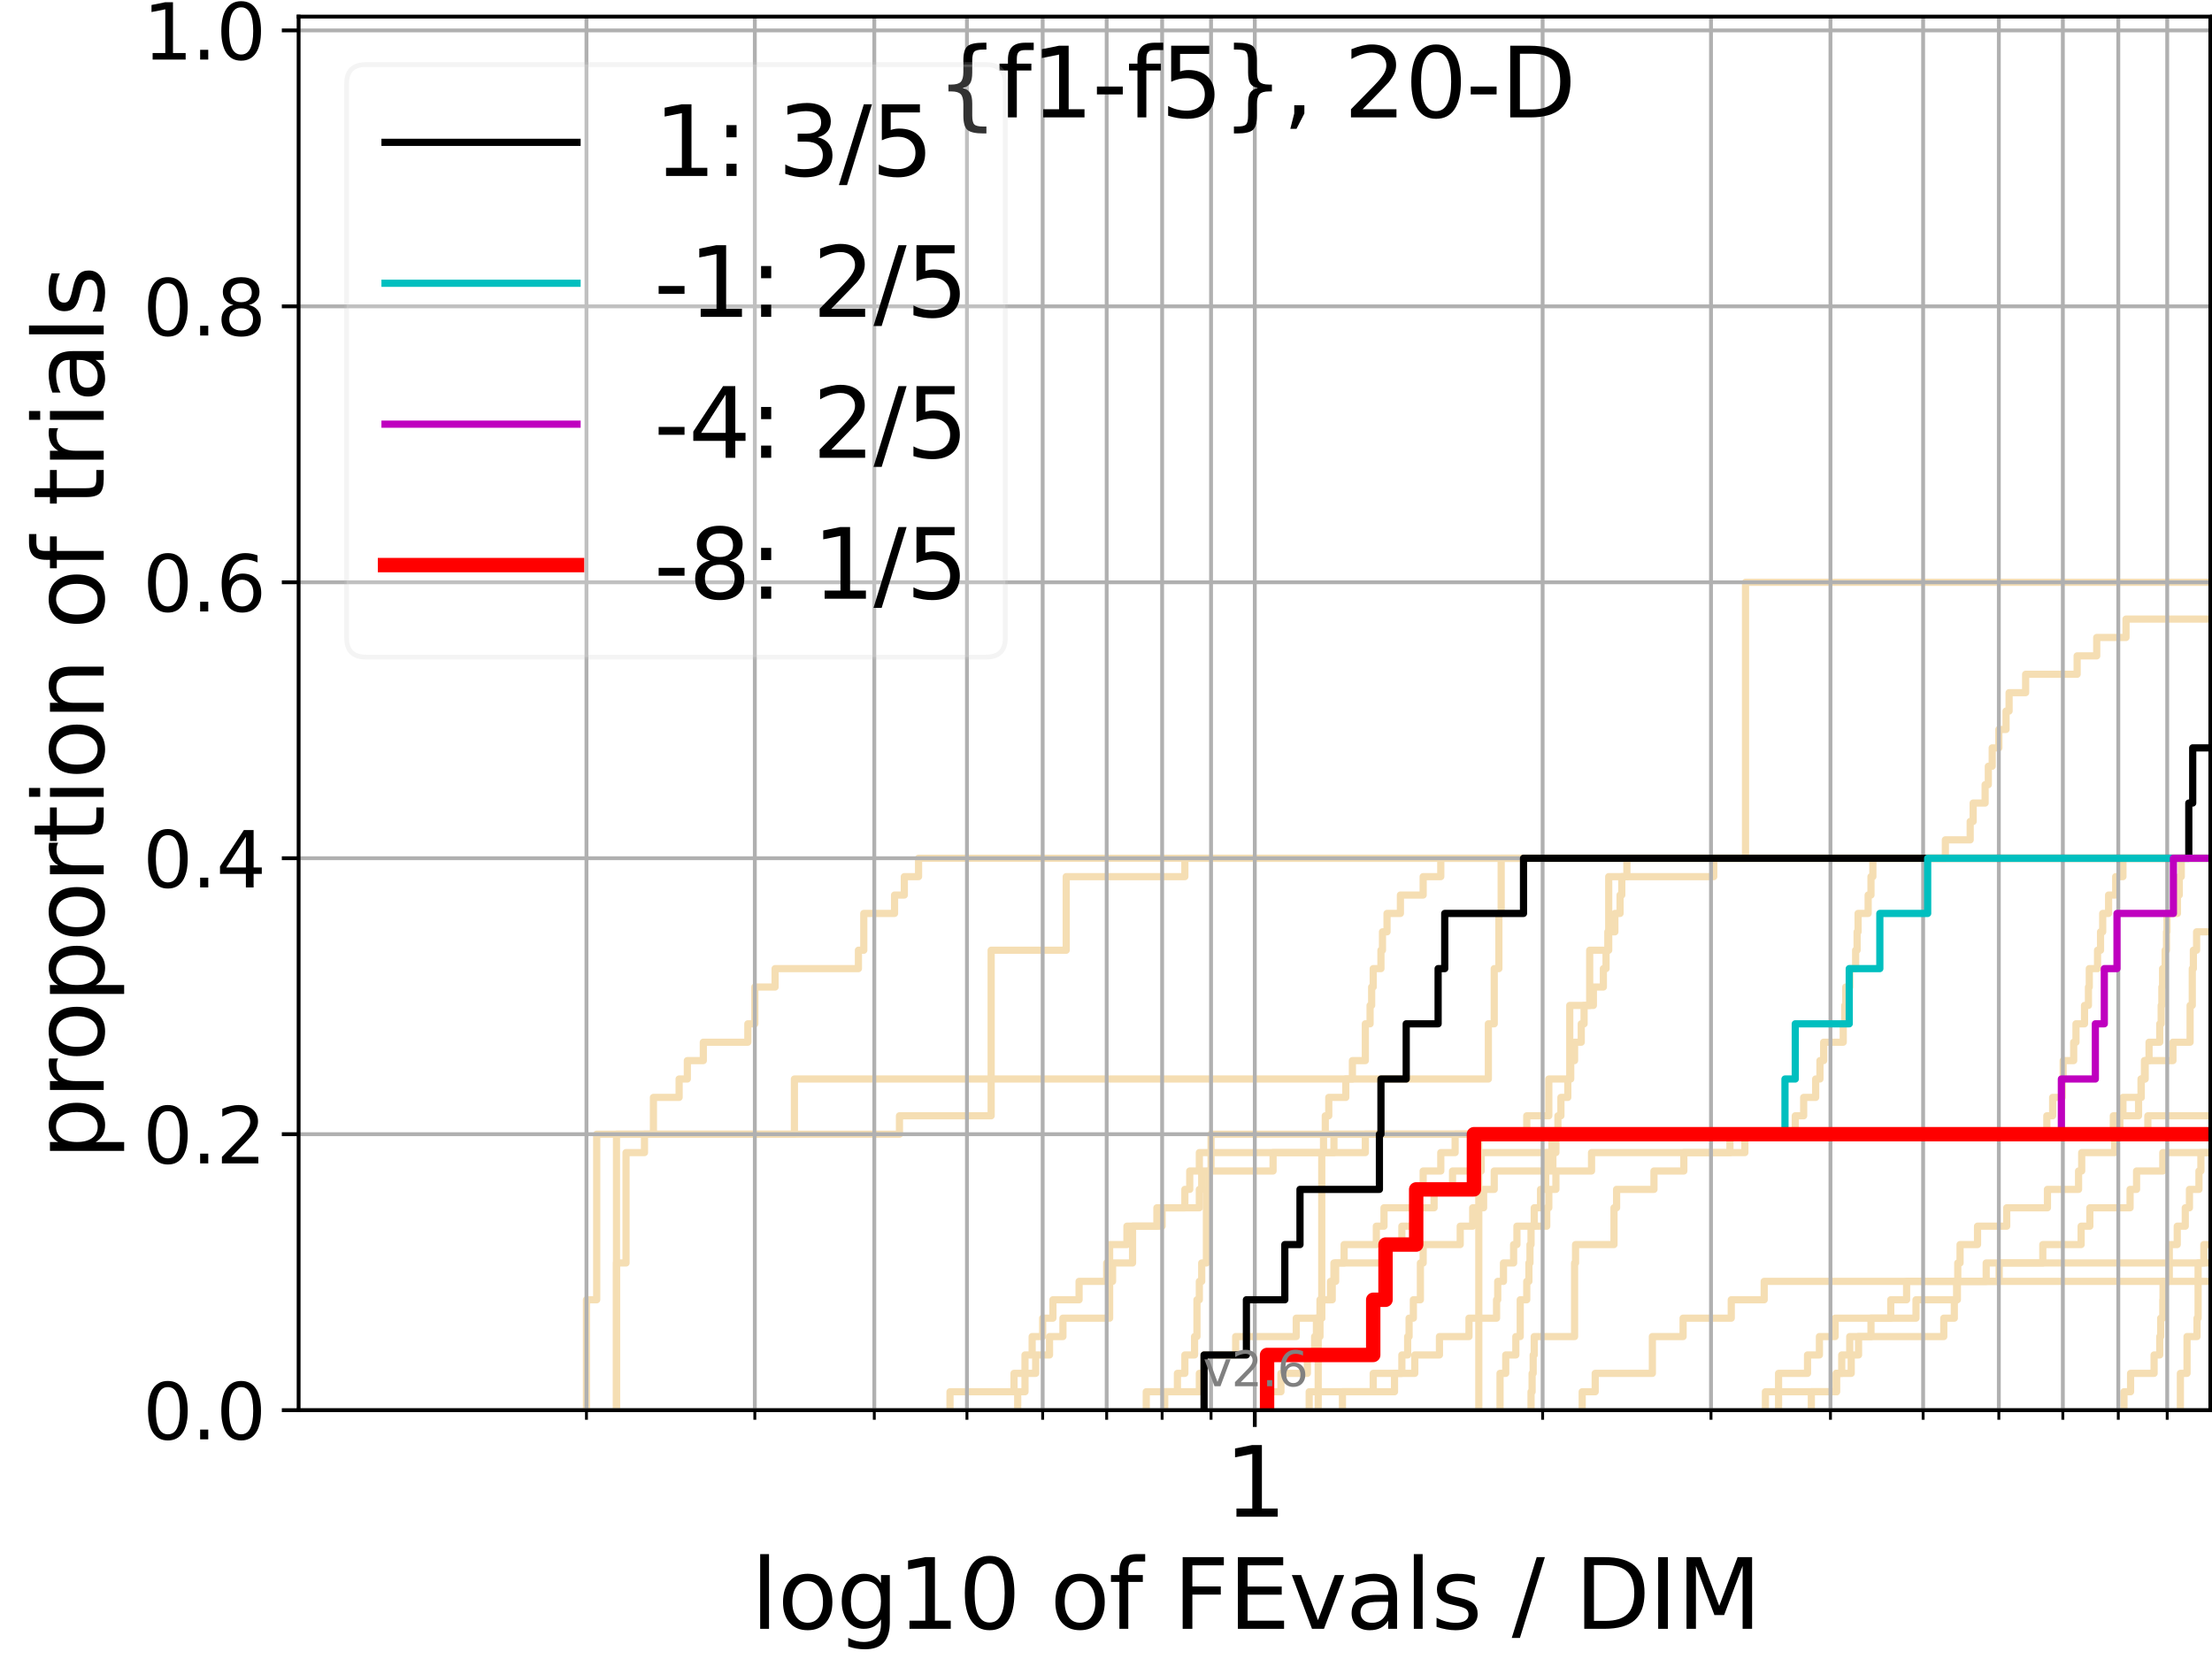<?xml version="1.0" encoding="utf-8" standalone="no"?>
<!DOCTYPE svg PUBLIC "-//W3C//DTD SVG 1.1//EN"
  "http://www.w3.org/Graphics/SVG/1.1/DTD/svg11.dtd">
<svg xmlns:xlink="http://www.w3.org/1999/xlink" width="460.8pt" height="345.6pt" viewBox="0 0 460.8 345.6" xmlns="http://www.w3.org/2000/svg" version="1.1">
 <defs>
  <style type="text/css">*{stroke-linejoin: round; stroke-linecap: butt}</style>
 </defs>
 <g id="figure_1">
  <g id="patch_1">
   <path d="M 0 345.6 
L 460.8 345.6 
L 460.8 0 
L 0 0 
z
" style="fill: #ffffff"/>
  </g>
  <g id="axes_1">
   <g id="patch_2">
    <path d="M 62.208 293.76 
L 460.8 293.76 
L 460.8 3.456 
L 62.208 3.456 
z
" style="fill: #ffffff"/>
   </g>
   <g id="line2d_1">
    <path d="M 308.059 293.76 
L 308.059 289.928 
L 308.059 289.928 
L 308.059 286.095 
L 308.059 286.095 
L 308.059 282.263 
L 308.059 282.263 
L 308.059 278.43 
L 308.059 278.43 
L 308.059 274.598 
L 308.059 274.598 
L 308.059 270.766 
L 308.059 270.766 
L 308.059 266.933 
L 308.059 266.933 
L 308.059 263.101 
L 308.059 263.101 
L 308.059 259.268 
L 308.059 259.268 
L 308.059 255.436 
L 308.059 255.436 
L 308.059 251.604 
L 308.059 251.604 
L 308.059 247.771 
L 308.059 247.771 
L 308.059 243.939 
L 308.059 243.939 
L 308.059 240.106 
L 308.059 240.106 
L 308.059 236.274 
L 318.051 236.274 
L 318.051 232.442 
L 322.646 232.442 
L 322.646 228.609 
L 322.646 228.609 
L 322.646 224.777 
L 327.008 224.777 
L 327.008 220.944 
L 327.008 220.944 
L 327.008 217.112 
L 327.008 217.112 
L 327.008 213.28 
L 327.008 213.28 
L 327.008 209.447 
L 331.161 209.447 
L 331.161 205.615 
L 331.161 205.615 
L 331.161 201.782 
L 331.161 201.782 
L 331.161 197.95 
L 335.124 197.95 
L 335.124 194.118 
L 335.124 194.118 
L 335.124 190.285 
L 335.124 190.285 
L 335.124 186.453 
L 335.124 186.453 
L 335.124 182.621 
L 338.913 182.621 
L 338.913 178.788 
L 461.8 178.788 
" clip-path="url(#pad9a9453c7)" style="fill: none; stroke: #f5deb3; stroke-width: 1.5; stroke-linecap: square"/>
   </g>
   <g id="line2d_2">
    <path clip-path="url(#pad9a9453c7)" style="fill: none; stroke: #f5deb3; stroke-width: 1.5; stroke-linecap: square"/>
   </g>
   <g id="line2d_3">
    <path d="M 274.607 293.76 
L 274.607 289.928 
L 274.607 289.928 
L 274.607 286.095 
L 274.607 286.095 
L 274.607 282.263 
L 274.607 282.263 
L 274.607 278.43 
L 274.978 278.43 
L 274.978 274.598 
L 275.347 274.598 
L 275.347 270.766 
L 275.347 270.766 
L 275.347 266.933 
L 275.347 266.933 
L 275.347 263.101 
L 275.347 263.101 
L 275.347 259.268 
L 275.347 259.268 
L 275.347 255.436 
L 275.347 255.436 
L 275.347 251.604 
L 275.347 251.604 
L 275.347 247.771 
L 275.347 247.771 
L 275.347 243.939 
L 275.347 243.939 
L 275.347 240.106 
L 275.714 240.106 
L 275.714 236.274 
L 276.08 236.274 
L 276.08 232.442 
L 276.807 232.442 
L 276.807 228.609 
L 280.353 228.609 
L 280.353 224.777 
L 281.731 224.777 
L 281.731 220.944 
L 284.424 220.944 
L 284.424 217.112 
L 284.424 217.112 
L 284.424 213.28 
L 285.413 213.28 
L 285.413 209.447 
L 285.74 209.447 
L 285.74 205.615 
L 286.066 205.615 
L 286.066 201.782 
L 287.677 201.782 
L 287.677 197.95 
L 287.995 197.95 
L 287.995 194.118 
L 288.944 194.118 
L 288.944 190.285 
L 291.73 190.285 
L 291.73 186.453 
L 296.471 186.453 
L 296.471 182.621 
L 300.141 182.621 
L 300.141 178.788 
L 300.141 178.788 
L 300.141 178.788 
L 460.8 178.788 
" clip-path="url(#pad9a9453c7)" style="fill: none; stroke: #f5deb3; stroke-width: 1.5; stroke-linecap: square"/>
   </g>
   <g id="line2d_4">
    <path d="M 212.007 293.76 
L 212.007 289.928 
L 213.525 289.928 
L 213.525 286.095 
L 215.752 286.095 
L 215.752 282.263 
L 218.636 282.263 
L 218.636 278.43 
L 221.427 278.43 
L 221.427 274.598 
L 231.157 274.598 
L 231.157 270.766 
L 231.157 270.766 
L 231.157 266.933 
L 231.768 266.933 
L 231.768 263.101 
L 235.931 263.101 
L 235.931 259.268 
L 235.931 259.268 
L 235.931 255.436 
L 241.005 255.436 
L 241.005 251.604 
L 246.827 251.604 
L 246.827 247.771 
L 247.844 247.771 
L 247.844 243.939 
L 249.845 243.939 
L 249.845 240.106 
L 284.424 240.106 
L 284.424 236.274 
L 441.604 236.274 
L 441.604 232.442 
L 445.501 232.442 
L 445.501 228.609 
L 446.066 228.609 
L 446.066 224.777 
L 446.728 224.777 
L 446.728 220.944 
L 447.688 220.944 
L 447.688 217.112 
L 449.918 217.112 
L 449.918 213.28 
L 450.211 213.28 
L 450.211 209.447 
L 450.357 209.447 
L 450.357 205.615 
L 450.503 205.615 
L 450.503 201.782 
L 451.036 201.782 
L 451.036 197.95 
L 451.325 197.95 
L 451.325 194.118 
L 451.422 194.118 
L 451.422 190.285 
L 453.606 190.285 
L 453.606 186.453 
L 453.98 186.453 
L 453.98 182.621 
L 454.399 182.621 
L 454.399 178.788 
L 461.8 178.788 
" clip-path="url(#pad9a9453c7)" style="fill: none; stroke: #f5deb3; stroke-width: 1.5; stroke-linecap: square"/>
   </g>
   <g id="line2d_5">
    <path clip-path="url(#pad9a9453c7)" style="fill: none; stroke: #f5deb3; stroke-width: 1.5; stroke-linecap: square"/>
   </g>
   <g id="line2d_6"/>
   <g id="line2d_7">
    <path d="M 272.731 293.76 
L 272.731 289.928 
L 290.503 289.928 
L 290.503 286.095 
L 292.034 286.095 
L 292.034 282.263 
L 293.24 282.263 
L 293.24 278.43 
L 293.539 278.43 
L 293.539 274.598 
L 294.429 274.598 
L 294.429 270.766 
L 295.893 270.766 
L 295.893 266.933 
L 295.893 266.933 
L 295.893 263.101 
L 296.471 263.101 
L 296.471 259.268 
L 304.19 259.268 
L 304.19 255.436 
L 306.788 255.436 
L 306.788 251.604 
L 309.062 251.604 
L 309.062 247.771 
L 311.277 247.771 
L 311.277 243.939 
L 323.494 243.939 
L 323.494 240.106 
L 323.494 240.106 
L 323.494 236.274 
L 461.8 236.274 
" clip-path="url(#pad9a9453c7)" style="fill: none; stroke: #f5deb3; stroke-width: 1.5; stroke-linecap: square"/>
   </g>
   <g id="line2d_8">
    <path d="M 0 0 
" clip-path="url(#pad9a9453c7)" style="fill: none; stroke: #f5deb3; stroke-width: 1.5; stroke-linecap: square"/>
   </g>
   <g id="line2d_9">
    <path d="M 263.953 293.76 
L 263.953 289.928 
L 266.844 289.928 
L 266.844 286.095 
L 272.351 286.095 
L 272.351 282.263 
L 273.862 282.263 
L 273.862 278.43 
L 274.235 278.43 
L 274.235 274.598 
L 275.347 274.598 
L 275.347 270.766 
L 277.528 270.766 
L 277.528 266.933 
L 277.886 266.933 
L 277.886 263.101 
L 280.004 263.101 
L 280.004 259.268 
L 286.714 259.268 
L 286.714 255.436 
L 288.313 255.436 
L 288.313 251.604 
L 294.429 251.604 
L 294.429 247.771 
L 296.471 247.771 
L 296.471 243.939 
L 300.141 243.939 
L 300.141 240.106 
L 303.129 240.106 
L 303.129 236.274 
L 461.8 236.274 
" clip-path="url(#pad9a9453c7)" style="fill: none; stroke: #f5deb3; stroke-width: 1.5; stroke-linecap: square"/>
   </g>
   <g id="line2d_10">
    <path d="M 329.602 293.76 
L 329.602 289.928 
L 332.312 289.928 
L 332.312 286.095 
L 344.22 286.095 
L 344.22 282.263 
L 344.22 282.263 
L 344.22 278.43 
L 350.619 278.43 
L 350.619 274.598 
L 360.653 274.598 
L 360.653 270.766 
L 367.514 270.766 
L 367.514 266.933 
L 461.8 266.933 
" clip-path="url(#pad9a9453c7)" style="fill: none; stroke: #f5deb3; stroke-width: 1.5; stroke-linecap: square"/>
   </g>
   <g id="line2d_11">
    <path d="M 197.903 293.76 
L 197.903 289.928 
L 211.238 289.928 
L 211.238 286.095 
L 213.525 286.095 
L 213.525 282.263 
L 215.016 282.263 
L 215.016 278.43 
L 217.206 278.43 
L 217.206 274.598 
L 219.342 274.598 
L 219.342 270.766 
L 224.793 270.766 
L 224.793 266.933 
L 230.541 266.933 
L 230.541 263.101 
L 231.157 263.101 
L 231.157 259.268 
L 234.762 259.268 
L 234.762 255.436 
L 242.093 255.436 
L 242.093 251.604 
L 249.845 251.604 
L 249.845 247.771 
L 250.338 247.771 
L 250.338 243.939 
L 265.204 243.939 
L 265.204 240.106 
L 277.886 240.106 
L 277.886 236.274 
L 426.391 236.274 
L 426.391 232.442 
L 427.603 232.442 
L 427.603 228.609 
L 429.606 228.609 
L 429.606 224.777 
L 429.791 224.777 
L 429.791 220.944 
L 431.986 220.944 
L 431.986 217.112 
L 432.466 217.112 
L 432.466 213.28 
L 434.244 213.28 
L 434.244 209.447 
L 435.061 209.447 
L 435.061 205.615 
L 435.235 205.615 
L 435.235 201.782 
L 436.957 201.782 
L 436.957 197.95 
L 437.58 197.95 
L 437.58 194.118 
L 438.03 194.118 
L 438.03 190.285 
L 439.257 190.285 
L 439.257 186.453 
L 440.738 186.453 
L 440.738 182.621 
L 442.248 182.621 
L 442.248 178.788 
L 442.248 178.788 
L 442.248 178.788 
L 460.8 178.788 
" clip-path="url(#pad9a9453c7)" style="fill: none; stroke: #f5deb3; stroke-width: 1.5; stroke-linecap: square"/>
   </g>
   <g id="line2d_12">
    <path d="M 128.426 293.76 
L 128.426 289.928 
L 128.426 289.928 
L 128.426 286.095 
L 128.426 286.095 
L 128.426 282.263 
L 128.426 282.263 
L 128.426 278.43 
L 128.426 278.43 
L 128.426 274.598 
L 128.426 274.598 
L 128.426 270.766 
L 128.426 270.766 
L 128.426 266.933 
L 128.426 266.933 
L 128.426 263.101 
L 128.426 263.101 
L 128.426 259.268 
L 128.426 259.268 
L 128.426 255.436 
L 128.426 255.436 
L 128.426 251.604 
L 128.426 251.604 
L 128.426 247.771 
L 128.426 247.771 
L 128.426 243.939 
L 128.426 243.939 
L 128.426 240.106 
L 128.426 240.106 
L 128.426 236.274 
L 187.376 236.274 
L 187.376 232.442 
L 206.475 232.442 
L 206.475 228.609 
L 206.475 228.609 
L 206.475 224.777 
L 206.475 224.777 
L 206.475 220.944 
L 206.475 220.944 
L 206.475 217.112 
L 206.475 217.112 
L 206.475 213.28 
L 206.475 213.28 
L 206.475 209.447 
L 206.475 209.447 
L 206.475 205.615 
L 206.475 205.615 
L 206.475 201.782 
L 206.475 201.782 
L 206.475 197.95 
L 222.111 197.95 
L 222.111 194.118 
L 222.111 194.118 
L 222.111 190.285 
L 222.111 190.285 
L 222.111 186.453 
L 222.111 186.453 
L 222.111 182.621 
L 246.827 182.621 
L 246.827 178.788 
L 461.8 178.788 
" clip-path="url(#pad9a9453c7)" style="fill: none; stroke: #f5deb3; stroke-width: 1.5; stroke-linecap: square"/>
   </g>
   <g id="line2d_13">
    <path d="M 454.213 293.76 
L 454.213 289.928 
L 454.213 289.928 
L 454.213 286.095 
L 455.599 286.095 
L 455.599 282.263 
L 455.599 282.263 
L 455.599 278.43 
L 457.681 278.43 
L 457.681 274.598 
L 457.904 274.598 
L 457.904 270.766 
L 457.904 270.766 
L 457.904 266.933 
L 457.904 266.933 
L 457.904 263.101 
L 459.101 263.101 
L 459.101 259.268 
L 461.8 259.268 
" clip-path="url(#pad9a9453c7)" style="fill: none; stroke: #f5deb3; stroke-width: 1.5; stroke-linecap: square"/>
   </g>
   <g id="line2d_14">
    <path d="M 242.632 293.76 
L 242.632 289.928 
L 245.277 289.928 
L 245.277 286.095 
L 246.827 286.095 
L 246.827 282.263 
L 248.85 282.263 
L 248.85 278.43 
L 249.349 278.43 
L 249.349 274.598 
L 249.349 274.598 
L 249.349 270.766 
L 249.845 270.766 
L 249.845 266.933 
L 250.338 266.933 
L 250.338 263.101 
L 251.315 263.101 
L 251.315 259.268 
L 251.315 259.268 
L 251.315 255.436 
L 251.315 255.436 
L 251.315 251.604 
L 251.315 251.604 
L 251.315 247.771 
L 251.8 247.771 
L 251.8 243.939 
L 252.282 243.939 
L 252.282 240.106 
L 252.282 240.106 
L 252.282 236.274 
L 373.988 236.274 
L 373.988 232.442 
L 375.736 232.442 
L 375.736 228.609 
L 378.237 228.609 
L 378.237 224.777 
L 379.129 224.777 
L 379.129 220.944 
L 379.902 220.944 
L 379.902 217.112 
L 383.981 217.112 
L 383.981 213.28 
L 384.295 213.28 
L 384.295 209.447 
L 384.504 209.447 
L 384.504 205.615 
L 385.334 205.615 
L 385.334 201.782 
L 386.564 201.782 
L 386.564 197.95 
L 386.868 197.95 
L 386.868 194.118 
L 387.071 194.118 
L 387.071 190.285 
L 389.17 190.285 
L 389.17 186.453 
L 389.76 186.453 
L 389.76 182.621 
L 390.152 182.621 
L 390.152 178.788 
L 405.254 178.788 
L 405.254 174.956 
L 410.426 174.956 
L 410.426 171.123 
L 411.042 171.123 
L 411.042 167.291 
L 413.536 167.291 
L 413.536 163.459 
L 414.204 163.459 
L 414.204 159.626 
L 415.014 159.626 
L 415.014 155.794 
L 416.394 155.794 
L 416.394 151.961 
L 417.895 151.961 
L 417.895 148.129 
L 418.53 148.129 
L 418.53 144.297 
L 421.977 144.297 
L 421.977 140.464 
L 432.705 140.464 
L 432.705 136.632 
L 436.787 136.632 
L 436.787 132.799 
L 442.888 132.799 
L 442.888 128.967 
L 461.8 128.967 
" clip-path="url(#pad9a9453c7)" style="fill: none; stroke: #f5deb3; stroke-width: 1.5; stroke-linecap: square"/>
   </g>
   <g id="line2d_15"/>
   <g id="line2d_16">
    <path d="M 0 0 
" clip-path="url(#pad9a9453c7)" style="fill: none; stroke: #f5deb3; stroke-width: 1.5; stroke-linecap: square"/>
   </g>
   <g id="line2d_17">
    <path clip-path="url(#pad9a9453c7)" style="fill: none; stroke: #f5deb3; stroke-width: 1.5; stroke-linecap: square"/>
   </g>
   <g id="line2d_18">
    <path d="M 128.426 293.76 
L 128.426 289.928 
L 128.426 289.928 
L 128.426 286.095 
L 128.426 286.095 
L 128.426 282.263 
L 128.426 282.263 
L 128.426 278.43 
L 128.426 278.43 
L 128.426 274.598 
L 128.426 274.598 
L 128.426 270.766 
L 128.426 270.766 
L 128.426 266.933 
L 128.426 266.933 
L 128.426 263.101 
L 130.414 263.101 
L 130.414 259.268 
L 130.414 259.268 
L 130.414 255.436 
L 130.414 255.436 
L 130.414 251.604 
L 130.414 251.604 
L 130.414 247.771 
L 130.414 247.771 
L 130.414 243.939 
L 130.414 243.939 
L 130.414 240.106 
L 134.26 240.106 
L 134.26 236.274 
L 136.12 236.274 
L 136.12 232.442 
L 136.12 232.442 
L 136.12 228.609 
L 141.473 228.609 
L 141.473 224.777 
L 143.186 224.777 
L 143.186 220.944 
L 146.513 220.944 
L 146.513 217.112 
L 155.791 217.112 
L 155.791 213.28 
L 157.245 213.28 
L 157.245 209.447 
L 157.245 209.447 
L 157.245 205.615 
L 161.465 205.615 
L 161.465 201.782 
L 178.825 201.782 
L 178.825 197.95 
L 179.941 197.95 
L 179.941 194.118 
L 179.941 194.118 
L 179.941 190.285 
L 186.352 190.285 
L 186.352 186.453 
L 188.387 186.453 
L 188.387 182.621 
L 191.354 182.621 
L 191.354 178.788 
L 461.8 178.788 
" clip-path="url(#pad9a9453c7)" style="fill: none; stroke: #f5deb3; stroke-width: 1.5; stroke-linecap: square"/>
   </g>
   <g id="line2d_19">
    <path clip-path="url(#pad9a9453c7)" style="fill: none; stroke: #f5deb3; stroke-width: 1.5; stroke-linecap: square"/>
   </g>
   <g id="line2d_20">
    <path d="M 238.786 293.76 
L 238.786 289.928 
L 249.845 289.928 
L 249.845 286.095 
L 250.828 286.095 
L 250.828 282.263 
L 257.413 282.263 
L 257.413 278.43 
L 270.033 278.43 
L 270.033 274.598 
L 274.978 274.598 
L 274.978 270.766 
L 277.168 270.766 
L 277.168 266.933 
L 278.243 266.933 
L 278.243 263.101 
L 287.995 263.101 
L 287.995 259.268 
L 292.034 259.268 
L 292.034 255.436 
L 294.724 255.436 
L 294.724 251.604 
L 298.748 251.604 
L 298.748 247.771 
L 302.593 247.771 
L 302.593 243.939 
L 308.562 243.939 
L 308.562 240.106 
L 323.282 240.106 
L 323.282 236.274 
L 440.247 236.274 
L 440.247 232.442 
L 442.248 232.442 
L 442.248 228.609 
L 446.015 228.609 
L 446.015 224.777 
L 446.881 224.777 
L 446.881 220.944 
L 452.663 220.944 
L 452.663 217.112 
L 456.238 217.112 
L 456.238 213.28 
L 456.238 213.28 
L 456.238 209.447 
L 456.691 209.447 
L 456.691 205.615 
L 456.691 205.615 
L 456.691 201.782 
L 456.917 201.782 
L 456.917 197.95 
L 457.592 197.95 
L 457.592 194.118 
L 461.8 194.118 
" clip-path="url(#pad9a9453c7)" style="fill: none; stroke: #f5deb3; stroke-width: 1.5; stroke-linecap: square"/>
   </g>
   <g id="line2d_21">
    <path d="M 0 0 
" clip-path="url(#pad9a9453c7)" style="fill: none; stroke: #f5deb3; stroke-width: 1.5; stroke-linecap: square"/>
   </g>
   <g id="line2d_22">
    <path d="M 279.655 293.76 
L 279.655 289.928 
L 286.066 289.928 
L 286.066 286.095 
L 294.724 286.095 
L 294.724 282.263 
L 299.864 282.263 
L 299.864 278.43 
L 306.017 278.43 
L 306.017 274.598 
L 311.761 274.598 
L 311.761 270.766 
L 312.003 270.766 
L 312.003 266.933 
L 313.199 266.933 
L 313.199 263.101 
L 315.312 263.101 
L 315.312 259.268 
L 316.005 259.268 
L 316.005 255.436 
L 322.218 255.436 
L 322.218 251.604 
L 322.646 251.604 
L 322.646 247.771 
L 324.124 247.771 
L 324.124 243.939 
L 331.547 243.939 
L 331.547 240.106 
L 360.378 240.106 
L 360.378 236.274 
L 447.436 236.274 
L 447.436 232.442 
L 461.8 232.442 
" clip-path="url(#pad9a9453c7)" style="fill: none; stroke: #f5deb3; stroke-width: 1.5; stroke-linecap: square"/>
   </g>
   <g id="line2d_23">
    <path d="M 367.768 293.76 
L 367.768 289.928 
L 382.5 289.928 
L 382.5 286.095 
L 385.643 286.095 
L 385.643 282.263 
L 387.172 282.263 
L 387.172 278.43 
L 389.76 278.43 
L 389.76 274.598 
L 393.878 274.598 
L 393.878 270.766 
L 397.181 270.766 
L 397.181 266.933 
L 416.466 266.933 
L 416.466 263.101 
L 461.8 263.101 
" clip-path="url(#pad9a9453c7)" style="fill: none; stroke: #f5deb3; stroke-width: 1.5; stroke-linecap: square"/>
   </g>
   <g id="line2d_24">
    <path clip-path="url(#pad9a9453c7)" style="fill: none; stroke: #f5deb3; stroke-width: 1.5; stroke-linecap: square"/>
   </g>
   <g id="line2d_25">
    <path d="M 377.336 293.76 
L 377.336 289.928 
L 382.607 289.928 
L 382.607 286.095 
L 383.666 286.095 
L 383.666 282.263 
L 385.334 282.263 
L 385.334 278.43 
L 404.925 278.43 
L 404.925 274.598 
L 407.12 274.598 
L 407.12 270.766 
L 407.6 270.766 
L 407.6 266.933 
L 413.759 266.933 
L 413.759 263.101 
L 425.552 263.101 
L 425.552 259.268 
L 433.537 259.268 
L 433.537 255.436 
L 435.351 255.436 
L 435.351 251.604 
L 443.733 251.604 
L 443.733 247.771 
L 445.088 247.771 
L 445.088 243.939 
L 450.552 243.939 
L 450.552 240.106 
L 461.8 240.106 
" clip-path="url(#pad9a9453c7)" style="fill: none; stroke: #f5deb3; stroke-width: 1.5; stroke-linecap: square"/>
   </g>
   <g id="line2d_26">
    <path d="M 442.462 293.76 
L 442.462 289.928 
L 443.838 289.928 
L 443.838 286.095 
L 448.736 286.095 
L 448.736 282.263 
L 449.918 282.263 
L 449.918 278.43 
L 450.113 278.43 
L 450.113 274.598 
L 450.552 274.598 
L 450.552 270.766 
L 450.6 270.766 
L 450.6 266.933 
L 451.901 266.933 
L 451.901 263.101 
L 451.901 263.101 
L 451.901 259.268 
L 453.559 259.268 
L 453.559 255.436 
L 455.231 255.436 
L 455.231 251.604 
L 456.101 251.604 
L 456.101 247.771 
L 458.083 247.771 
L 458.083 243.939 
L 458.483 243.939 
L 458.483 240.106 
L 461.8 240.106 
" clip-path="url(#pad9a9453c7)" style="fill: none; stroke: #f5deb3; stroke-width: 1.5; stroke-linecap: square"/>
   </g>
   <g id="line2d_27">
    <path d="M 370.506 293.76 
L 370.506 289.928 
L 370.506 289.928 
L 370.506 286.095 
L 376.54 286.095 
L 376.54 282.263 
L 379.018 282.263 
L 379.018 278.43 
L 382.287 278.43 
L 382.287 274.598 
L 399.139 274.598 
L 399.139 270.766 
L 407.759 270.766 
L 407.759 266.933 
L 407.839 266.933 
L 407.839 263.101 
L 408.315 263.101 
L 408.315 259.268 
L 411.957 259.268 
L 411.957 255.436 
L 418.037 255.436 
L 418.037 251.604 
L 426.519 251.604 
L 426.519 247.771 
L 433.003 247.771 
L 433.003 243.939 
L 433.655 243.939 
L 433.655 240.106 
L 440.52 240.106 
L 440.52 236.274 
L 461.8 236.274 
" clip-path="url(#pad9a9453c7)" style="fill: none; stroke: #f5deb3; stroke-width: 1.5; stroke-linecap: square"/>
   </g>
   <g id="line2d_28">
    <path d="M 318.945 293.76 
L 318.945 289.928 
L 319.167 289.928 
L 319.167 286.095 
L 319.389 286.095 
L 319.389 282.263 
L 319.61 282.263 
L 319.61 278.43 
L 328.015 278.43 
L 328.015 274.598 
L 328.015 274.598 
L 328.015 270.766 
L 328.015 270.766 
L 328.015 266.933 
L 328.015 266.933 
L 328.015 263.101 
L 328.215 263.101 
L 328.215 259.268 
L 336.224 259.268 
L 336.224 255.436 
L 336.224 255.436 
L 336.224 251.604 
L 336.768 251.604 
L 336.768 247.771 
L 344.551 247.771 
L 344.551 243.939 
L 350.773 243.939 
L 350.773 240.106 
L 363.49 240.106 
L 363.49 236.274 
L 461.8 236.274 
" clip-path="url(#pad9a9453c7)" style="fill: none; stroke: #f5deb3; stroke-width: 1.5; stroke-linecap: square"/>
   </g>
   <g id="line2d_29">
    <path d="M 122.17 293.76 
L 122.17 289.928 
L 122.17 289.928 
L 122.17 286.095 
L 122.17 286.095 
L 122.17 282.263 
L 122.17 282.263 
L 122.17 278.43 
L 122.17 278.43 
L 122.17 274.598 
L 122.17 274.598 
L 122.17 270.766 
L 124.306 270.766 
L 124.306 266.933 
L 124.306 266.933 
L 124.306 263.101 
L 124.306 263.101 
L 124.306 259.268 
L 124.306 259.268 
L 124.306 255.436 
L 124.306 255.436 
L 124.306 251.604 
L 124.306 251.604 
L 124.306 247.771 
L 124.306 247.771 
L 124.306 243.939 
L 124.306 243.939 
L 124.306 240.106 
L 124.306 240.106 
L 124.306 236.274 
L 165.49 236.274 
L 165.49 232.442 
L 165.49 232.442 
L 165.49 228.609 
L 165.49 228.609 
L 165.49 224.777 
L 310.053 224.777 
L 310.053 220.944 
L 310.053 220.944 
L 310.053 217.112 
L 310.053 217.112 
L 310.053 213.28 
L 311.277 213.28 
L 311.277 209.447 
L 311.277 209.447 
L 311.277 205.615 
L 311.277 205.615 
L 311.277 201.782 
L 312.243 201.782 
L 312.243 197.95 
L 312.243 197.95 
L 312.243 194.118 
L 312.243 194.118 
L 312.243 190.285 
L 312.722 190.285 
L 312.722 186.453 
L 312.722 186.453 
L 312.722 182.621 
L 312.722 182.621 
L 312.722 178.788 
L 312.722 178.788 
L 312.722 178.788 
L 460.8 178.788 
" clip-path="url(#pad9a9453c7)" style="fill: none; stroke: #f5deb3; stroke-width: 1.5; stroke-linecap: square"/>
   </g>
   <g id="line2d_30">
    <path d="M 312.483 293.76 
L 312.483 289.928 
L 312.483 289.928 
L 312.483 286.095 
L 313.673 286.095 
L 313.673 282.263 
L 315.775 282.263 
L 315.775 278.43 
L 316.692 278.43 
L 316.692 274.598 
L 316.692 274.598 
L 316.692 270.766 
L 318.051 270.766 
L 318.051 266.933 
L 318.499 266.933 
L 318.499 263.101 
L 318.723 263.101 
L 318.723 259.268 
L 318.945 259.268 
L 318.945 255.436 
L 319.61 255.436 
L 319.61 251.604 
L 320.924 251.604 
L 320.924 247.771 
L 322.004 247.771 
L 322.004 243.939 
L 322.218 243.939 
L 322.218 240.106 
L 324.124 240.106 
L 324.124 236.274 
L 324.542 236.274 
L 324.542 232.442 
L 325.165 232.442 
L 325.165 228.609 
L 326.602 228.609 
L 326.602 224.777 
L 327.21 224.777 
L 327.21 220.944 
L 328.015 220.944 
L 328.015 217.112 
L 329.406 217.112 
L 329.406 213.28 
L 329.995 213.28 
L 329.995 209.447 
L 331.93 209.447 
L 331.93 205.615 
L 334.01 205.615 
L 334.01 201.782 
L 334.569 201.782 
L 334.569 197.95 
L 334.939 197.95 
L 334.939 194.118 
L 336.406 194.118 
L 336.406 190.285 
L 337.489 190.285 
L 337.489 186.453 
L 337.847 186.453 
L 337.847 182.621 
L 357.008 182.621 
L 357.008 178.788 
L 363.623 178.788 
L 363.623 174.956 
L 363.623 174.956 
L 363.623 171.123 
L 363.623 171.123 
L 363.623 167.291 
L 363.623 167.291 
L 363.623 163.459 
L 363.623 163.459 
L 363.623 159.626 
L 363.623 159.626 
L 363.623 155.794 
L 363.623 155.794 
L 363.623 151.961 
L 363.623 151.961 
L 363.623 148.129 
L 363.623 148.129 
L 363.623 144.297 
L 363.623 144.297 
L 363.623 140.464 
L 363.623 140.464 
L 363.623 136.632 
L 363.623 136.632 
L 363.623 132.799 
L 363.623 132.799 
L 363.623 128.967 
L 363.623 128.967 
L 363.623 125.135 
L 363.623 125.135 
L 363.623 121.302 
L 363.623 121.302 
L 363.623 121.302 
L 460.8 121.302 
" clip-path="url(#pad9a9453c7)" style="fill: none; stroke: #f5deb3; stroke-width: 1.5; stroke-linecap: square"/>
   </g>
   <g id="matplotlib.axis_1">
    <g id="xtick_1">
     <g id="line2d_31">
      <path d="M 261.396 293.76 
L 261.396 3.456 
" clip-path="url(#pad9a9453c7)" style="fill: none; stroke: #b0b0b0; stroke-width: 0.8; stroke-linecap: square"/>
     </g>
     <g id="line2d_32">
      <defs>
       <path id="m5aaef2814b" d="M 0 0 
L 0 3.5 
" style="stroke: #000000; stroke-width: 0.8"/>
      </defs>
      <g>
       <use xlink:href="#m5aaef2814b" x="261.396" y="293.76" style="stroke: #000000; stroke-width: 0.8"/>
      </g>
     </g>
     <g id="text_1">
      <!-- 1 -->
      <g transform="translate(255.034 315.957)scale(0.2 -0.2)">
       <defs>
        <path id="DejaVuSans-31" d="M 794 531 
L 1825 531 
L 1825 4091 
L 703 3866 
L 703 4441 
L 1819 4666 
L 2450 4666 
L 2450 531 
L 3481 531 
L 3481 0 
L 794 0 
L 794 531 
z
" transform="scale(0.016)"/>
       </defs>
       <use xlink:href="#DejaVuSans-31"/>
      </g>
     </g>
    </g>
    <g id="xtick_2">
     <g id="line2d_33">
      <path d="M 122.17 293.76 
L 122.17 3.456 
" clip-path="url(#pad9a9453c7)" style="fill: none; stroke: #b0b0b0; stroke-width: 0.8; stroke-linecap: square"/>
     </g>
     <g id="line2d_34">
      <defs>
       <path id="m5a85863959" d="M 0 0 
L 0 2 
" style="stroke: #000000; stroke-width: 0.6"/>
      </defs>
      <g>
       <use xlink:href="#m5a85863959" x="122.17" y="293.76" style="stroke: #000000; stroke-width: 0.6"/>
      </g>
     </g>
    </g>
    <g id="xtick_3">
     <g id="line2d_35">
      <path d="M 157.245 293.76 
L 157.245 3.456 
" clip-path="url(#pad9a9453c7)" style="fill: none; stroke: #b0b0b0; stroke-width: 0.8; stroke-linecap: square"/>
     </g>
     <g id="line2d_36">
      <g>
       <use xlink:href="#m5a85863959" x="157.245" y="293.76" style="stroke: #000000; stroke-width: 0.6"/>
      </g>
     </g>
    </g>
    <g id="xtick_4">
     <g id="line2d_37">
      <path d="M 182.131 293.76 
L 182.131 3.456 
" clip-path="url(#pad9a9453c7)" style="fill: none; stroke: #b0b0b0; stroke-width: 0.8; stroke-linecap: square"/>
     </g>
     <g id="line2d_38">
      <g>
       <use xlink:href="#m5a85863959" x="182.131" y="293.76" style="stroke: #000000; stroke-width: 0.6"/>
      </g>
     </g>
    </g>
    <g id="xtick_5">
     <g id="line2d_39">
      <path d="M 201.434 293.76 
L 201.434 3.456 
" clip-path="url(#pad9a9453c7)" style="fill: none; stroke: #b0b0b0; stroke-width: 0.8; stroke-linecap: square"/>
     </g>
     <g id="line2d_40">
      <g>
       <use xlink:href="#m5a85863959" x="201.434" y="293.76" style="stroke: #000000; stroke-width: 0.6"/>
      </g>
     </g>
    </g>
    <g id="xtick_6">
     <g id="line2d_41">
      <path d="M 217.206 293.76 
L 217.206 3.456 
" clip-path="url(#pad9a9453c7)" style="fill: none; stroke: #b0b0b0; stroke-width: 0.8; stroke-linecap: square"/>
     </g>
     <g id="line2d_42">
      <g>
       <use xlink:href="#m5a85863959" x="217.206" y="293.76" style="stroke: #000000; stroke-width: 0.6"/>
      </g>
     </g>
    </g>
    <g id="xtick_7">
     <g id="line2d_43">
      <path d="M 230.541 293.76 
L 230.541 3.456 
" clip-path="url(#pad9a9453c7)" style="fill: none; stroke: #b0b0b0; stroke-width: 0.8; stroke-linecap: square"/>
     </g>
     <g id="line2d_44">
      <g>
       <use xlink:href="#m5a85863959" x="230.541" y="293.76" style="stroke: #000000; stroke-width: 0.6"/>
      </g>
     </g>
    </g>
    <g id="xtick_8">
     <g id="line2d_45">
      <path d="M 242.093 293.76 
L 242.093 3.456 
" clip-path="url(#pad9a9453c7)" style="fill: none; stroke: #b0b0b0; stroke-width: 0.8; stroke-linecap: square"/>
     </g>
     <g id="line2d_46">
      <g>
       <use xlink:href="#m5a85863959" x="242.093" y="293.76" style="stroke: #000000; stroke-width: 0.6"/>
      </g>
     </g>
    </g>
    <g id="xtick_9">
     <g id="line2d_47">
      <path d="M 252.282 293.76 
L 252.282 3.456 
" clip-path="url(#pad9a9453c7)" style="fill: none; stroke: #b0b0b0; stroke-width: 0.8; stroke-linecap: square"/>
     </g>
     <g id="line2d_48">
      <g>
       <use xlink:href="#m5a85863959" x="252.282" y="293.76" style="stroke: #000000; stroke-width: 0.6"/>
      </g>
     </g>
    </g>
    <g id="xtick_10">
     <g id="line2d_49">
      <path d="M 321.358 293.76 
L 321.358 3.456 
" clip-path="url(#pad9a9453c7)" style="fill: none; stroke: #b0b0b0; stroke-width: 0.8; stroke-linecap: square"/>
     </g>
     <g id="line2d_50">
      <g>
       <use xlink:href="#m5a85863959" x="321.358" y="293.76" style="stroke: #000000; stroke-width: 0.6"/>
      </g>
     </g>
    </g>
    <g id="xtick_11">
     <g id="line2d_51">
      <path d="M 356.433 293.76 
L 356.433 3.456 
" clip-path="url(#pad9a9453c7)" style="fill: none; stroke: #b0b0b0; stroke-width: 0.8; stroke-linecap: square"/>
     </g>
     <g id="line2d_52">
      <g>
       <use xlink:href="#m5a85863959" x="356.433" y="293.76" style="stroke: #000000; stroke-width: 0.6"/>
      </g>
     </g>
    </g>
    <g id="xtick_12">
     <g id="line2d_53">
      <path d="M 381.319 293.76 
L 381.319 3.456 
" clip-path="url(#pad9a9453c7)" style="fill: none; stroke: #b0b0b0; stroke-width: 0.8; stroke-linecap: square"/>
     </g>
     <g id="line2d_54">
      <g>
       <use xlink:href="#m5a85863959" x="381.319" y="293.76" style="stroke: #000000; stroke-width: 0.6"/>
      </g>
     </g>
    </g>
    <g id="xtick_13">
     <g id="line2d_55">
      <path d="M 400.622 293.76 
L 400.622 3.456 
" clip-path="url(#pad9a9453c7)" style="fill: none; stroke: #b0b0b0; stroke-width: 0.8; stroke-linecap: square"/>
     </g>
     <g id="line2d_56">
      <g>
       <use xlink:href="#m5a85863959" x="400.622" y="293.76" style="stroke: #000000; stroke-width: 0.6"/>
      </g>
     </g>
    </g>
    <g id="xtick_14">
     <g id="line2d_57">
      <path d="M 416.394 293.76 
L 416.394 3.456 
" clip-path="url(#pad9a9453c7)" style="fill: none; stroke: #b0b0b0; stroke-width: 0.8; stroke-linecap: square"/>
     </g>
     <g id="line2d_58">
      <g>
       <use xlink:href="#m5a85863959" x="416.394" y="293.76" style="stroke: #000000; stroke-width: 0.6"/>
      </g>
     </g>
    </g>
    <g id="xtick_15">
     <g id="line2d_59">
      <path d="M 429.729 293.76 
L 429.729 3.456 
" clip-path="url(#pad9a9453c7)" style="fill: none; stroke: #b0b0b0; stroke-width: 0.8; stroke-linecap: square"/>
     </g>
     <g id="line2d_60">
      <g>
       <use xlink:href="#m5a85863959" x="429.729" y="293.76" style="stroke: #000000; stroke-width: 0.6"/>
      </g>
     </g>
    </g>
    <g id="xtick_16">
     <g id="line2d_61">
      <path d="M 441.281 293.76 
L 441.281 3.456 
" clip-path="url(#pad9a9453c7)" style="fill: none; stroke: #b0b0b0; stroke-width: 0.8; stroke-linecap: square"/>
     </g>
     <g id="line2d_62">
      <g>
       <use xlink:href="#m5a85863959" x="441.281" y="293.76" style="stroke: #000000; stroke-width: 0.6"/>
      </g>
     </g>
    </g>
    <g id="xtick_17">
     <g id="line2d_63">
      <path d="M 451.47 293.76 
L 451.47 3.456 
" clip-path="url(#pad9a9453c7)" style="fill: none; stroke: #b0b0b0; stroke-width: 0.8; stroke-linecap: square"/>
     </g>
     <g id="line2d_64">
      <g>
       <use xlink:href="#m5a85863959" x="451.47" y="293.76" style="stroke: #000000; stroke-width: 0.6"/>
      </g>
     </g>
    </g>
    <g id="text_2">
     <!-- log10 of FEvals / DIM -->
     <g transform="translate(156.431 339.313)scale(0.2 -0.2)">
      <defs>
       <path id="DejaVuSans-6c" d="M 603 4863 
L 1178 4863 
L 1178 0 
L 603 0 
L 603 4863 
z
" transform="scale(0.016)"/>
       <path id="DejaVuSans-6f" d="M 1959 3097 
Q 1497 3097 1228 2736 
Q 959 2375 959 1747 
Q 959 1119 1226 758 
Q 1494 397 1959 397 
Q 2419 397 2687 759 
Q 2956 1122 2956 1747 
Q 2956 2369 2687 2733 
Q 2419 3097 1959 3097 
z
M 1959 3584 
Q 2709 3584 3137 3096 
Q 3566 2609 3566 1747 
Q 3566 888 3137 398 
Q 2709 -91 1959 -91 
Q 1206 -91 779 398 
Q 353 888 353 1747 
Q 353 2609 779 3096 
Q 1206 3584 1959 3584 
z
" transform="scale(0.016)"/>
       <path id="DejaVuSans-67" d="M 2906 1791 
Q 2906 2416 2648 2759 
Q 2391 3103 1925 3103 
Q 1463 3103 1205 2759 
Q 947 2416 947 1791 
Q 947 1169 1205 825 
Q 1463 481 1925 481 
Q 2391 481 2648 825 
Q 2906 1169 2906 1791 
z
M 3481 434 
Q 3481 -459 3084 -895 
Q 2688 -1331 1869 -1331 
Q 1566 -1331 1297 -1286 
Q 1028 -1241 775 -1147 
L 775 -588 
Q 1028 -725 1275 -790 
Q 1522 -856 1778 -856 
Q 2344 -856 2625 -561 
Q 2906 -266 2906 331 
L 2906 616 
Q 2728 306 2450 153 
Q 2172 0 1784 0 
Q 1141 0 747 490 
Q 353 981 353 1791 
Q 353 2603 747 3093 
Q 1141 3584 1784 3584 
Q 2172 3584 2450 3431 
Q 2728 3278 2906 2969 
L 2906 3500 
L 3481 3500 
L 3481 434 
z
" transform="scale(0.016)"/>
       <path id="DejaVuSans-30" d="M 2034 4250 
Q 1547 4250 1301 3770 
Q 1056 3291 1056 2328 
Q 1056 1369 1301 889 
Q 1547 409 2034 409 
Q 2525 409 2770 889 
Q 3016 1369 3016 2328 
Q 3016 3291 2770 3770 
Q 2525 4250 2034 4250 
z
M 2034 4750 
Q 2819 4750 3233 4129 
Q 3647 3509 3647 2328 
Q 3647 1150 3233 529 
Q 2819 -91 2034 -91 
Q 1250 -91 836 529 
Q 422 1150 422 2328 
Q 422 3509 836 4129 
Q 1250 4750 2034 4750 
z
" transform="scale(0.016)"/>
       <path id="DejaVuSans-20" transform="scale(0.016)"/>
       <path id="DejaVuSans-66" d="M 2375 4863 
L 2375 4384 
L 1825 4384 
Q 1516 4384 1395 4259 
Q 1275 4134 1275 3809 
L 1275 3500 
L 2222 3500 
L 2222 3053 
L 1275 3053 
L 1275 0 
L 697 0 
L 697 3053 
L 147 3053 
L 147 3500 
L 697 3500 
L 697 3744 
Q 697 4328 969 4595 
Q 1241 4863 1831 4863 
L 2375 4863 
z
" transform="scale(0.016)"/>
       <path id="DejaVuSans-46" d="M 628 4666 
L 3309 4666 
L 3309 4134 
L 1259 4134 
L 1259 2759 
L 3109 2759 
L 3109 2228 
L 1259 2228 
L 1259 0 
L 628 0 
L 628 4666 
z
" transform="scale(0.016)"/>
       <path id="DejaVuSans-45" d="M 628 4666 
L 3578 4666 
L 3578 4134 
L 1259 4134 
L 1259 2753 
L 3481 2753 
L 3481 2222 
L 1259 2222 
L 1259 531 
L 3634 531 
L 3634 0 
L 628 0 
L 628 4666 
z
" transform="scale(0.016)"/>
       <path id="DejaVuSans-76" d="M 191 3500 
L 800 3500 
L 1894 563 
L 2988 3500 
L 3597 3500 
L 2284 0 
L 1503 0 
L 191 3500 
z
" transform="scale(0.016)"/>
       <path id="DejaVuSans-61" d="M 2194 1759 
Q 1497 1759 1228 1600 
Q 959 1441 959 1056 
Q 959 750 1161 570 
Q 1363 391 1709 391 
Q 2188 391 2477 730 
Q 2766 1069 2766 1631 
L 2766 1759 
L 2194 1759 
z
M 3341 1997 
L 3341 0 
L 2766 0 
L 2766 531 
Q 2569 213 2275 61 
Q 1981 -91 1556 -91 
Q 1019 -91 701 211 
Q 384 513 384 1019 
Q 384 1609 779 1909 
Q 1175 2209 1959 2209 
L 2766 2209 
L 2766 2266 
Q 2766 2663 2505 2880 
Q 2244 3097 1772 3097 
Q 1472 3097 1187 3025 
Q 903 2953 641 2809 
L 641 3341 
Q 956 3463 1253 3523 
Q 1550 3584 1831 3584 
Q 2591 3584 2966 3190 
Q 3341 2797 3341 1997 
z
" transform="scale(0.016)"/>
       <path id="DejaVuSans-73" d="M 2834 3397 
L 2834 2853 
Q 2591 2978 2328 3040 
Q 2066 3103 1784 3103 
Q 1356 3103 1142 2972 
Q 928 2841 928 2578 
Q 928 2378 1081 2264 
Q 1234 2150 1697 2047 
L 1894 2003 
Q 2506 1872 2764 1633 
Q 3022 1394 3022 966 
Q 3022 478 2636 193 
Q 2250 -91 1575 -91 
Q 1294 -91 989 -36 
Q 684 19 347 128 
L 347 722 
Q 666 556 975 473 
Q 1284 391 1588 391 
Q 1994 391 2212 530 
Q 2431 669 2431 922 
Q 2431 1156 2273 1281 
Q 2116 1406 1581 1522 
L 1381 1569 
Q 847 1681 609 1914 
Q 372 2147 372 2553 
Q 372 3047 722 3315 
Q 1072 3584 1716 3584 
Q 2034 3584 2315 3537 
Q 2597 3491 2834 3397 
z
" transform="scale(0.016)"/>
       <path id="DejaVuSans-2f" d="M 1625 4666 
L 2156 4666 
L 531 -594 
L 0 -594 
L 1625 4666 
z
" transform="scale(0.016)"/>
       <path id="DejaVuSans-44" d="M 1259 4147 
L 1259 519 
L 2022 519 
Q 2988 519 3436 956 
Q 3884 1394 3884 2338 
Q 3884 3275 3436 3711 
Q 2988 4147 2022 4147 
L 1259 4147 
z
M 628 4666 
L 1925 4666 
Q 3281 4666 3915 4102 
Q 4550 3538 4550 2338 
Q 4550 1131 3912 565 
Q 3275 0 1925 0 
L 628 0 
L 628 4666 
z
" transform="scale(0.016)"/>
       <path id="DejaVuSans-49" d="M 628 4666 
L 1259 4666 
L 1259 0 
L 628 0 
L 628 4666 
z
" transform="scale(0.016)"/>
       <path id="DejaVuSans-4d" d="M 628 4666 
L 1569 4666 
L 2759 1491 
L 3956 4666 
L 4897 4666 
L 4897 0 
L 4281 0 
L 4281 4097 
L 3078 897 
L 2444 897 
L 1241 4097 
L 1241 0 
L 628 0 
L 628 4666 
z
" transform="scale(0.016)"/>
      </defs>
      <use xlink:href="#DejaVuSans-6c"/>
      <use xlink:href="#DejaVuSans-6f" x="27.783"/>
      <use xlink:href="#DejaVuSans-67" x="88.965"/>
      <use xlink:href="#DejaVuSans-31" x="152.441"/>
      <use xlink:href="#DejaVuSans-30" x="216.064"/>
      <use xlink:href="#DejaVuSans-20" x="279.688"/>
      <use xlink:href="#DejaVuSans-6f" x="311.475"/>
      <use xlink:href="#DejaVuSans-66" x="372.656"/>
      <use xlink:href="#DejaVuSans-20" x="407.861"/>
      <use xlink:href="#DejaVuSans-46" x="439.648"/>
      <use xlink:href="#DejaVuSans-45" x="497.168"/>
      <use xlink:href="#DejaVuSans-76" x="560.352"/>
      <use xlink:href="#DejaVuSans-61" x="619.531"/>
      <use xlink:href="#DejaVuSans-6c" x="680.811"/>
      <use xlink:href="#DejaVuSans-73" x="708.594"/>
      <use xlink:href="#DejaVuSans-20" x="760.693"/>
      <use xlink:href="#DejaVuSans-2f" x="792.48"/>
      <use xlink:href="#DejaVuSans-20" x="826.172"/>
      <use xlink:href="#DejaVuSans-44" x="857.959"/>
      <use xlink:href="#DejaVuSans-49" x="934.961"/>
      <use xlink:href="#DejaVuSans-4d" x="964.453"/>
     </g>
    </g>
   </g>
   <g id="matplotlib.axis_2">
    <g id="ytick_1">
     <g id="line2d_65">
      <path d="M 62.208 293.76 
L 460.8 293.76 
" clip-path="url(#pad9a9453c7)" style="fill: none; stroke: #b0b0b0; stroke-width: 0.8; stroke-linecap: square"/>
     </g>
     <g id="line2d_66">
      <defs>
       <path id="m4901c17186" d="M 0 0 
L -3.5 0 
" style="stroke: #000000; stroke-width: 0.8"/>
      </defs>
      <g>
       <use xlink:href="#m4901c17186" x="62.208" y="293.76" style="stroke: #000000; stroke-width: 0.8"/>
      </g>
     </g>
     <g id="text_3">
      <!-- 0.0 -->
      <g transform="translate(29.763 299.839)scale(0.16 -0.16)">
       <defs>
        <path id="DejaVuSans-2e" d="M 684 794 
L 1344 794 
L 1344 0 
L 684 0 
L 684 794 
z
" transform="scale(0.016)"/>
       </defs>
       <use xlink:href="#DejaVuSans-30"/>
       <use xlink:href="#DejaVuSans-2e" x="63.623"/>
       <use xlink:href="#DejaVuSans-30" x="95.41"/>
      </g>
     </g>
    </g>
    <g id="ytick_2">
     <g id="line2d_67">
      <path d="M 62.208 236.274 
L 460.8 236.274 
" clip-path="url(#pad9a9453c7)" style="fill: none; stroke: #b0b0b0; stroke-width: 0.8; stroke-linecap: square"/>
     </g>
     <g id="line2d_68">
      <g>
       <use xlink:href="#m4901c17186" x="62.208" y="236.274" style="stroke: #000000; stroke-width: 0.8"/>
      </g>
     </g>
     <g id="text_4">
      <!-- 0.2 -->
      <g transform="translate(29.763 242.353)scale(0.16 -0.16)">
       <defs>
        <path id="DejaVuSans-32" d="M 1228 531 
L 3431 531 
L 3431 0 
L 469 0 
L 469 531 
Q 828 903 1448 1529 
Q 2069 2156 2228 2338 
Q 2531 2678 2651 2914 
Q 2772 3150 2772 3378 
Q 2772 3750 2511 3984 
Q 2250 4219 1831 4219 
Q 1534 4219 1204 4116 
Q 875 4013 500 3803 
L 500 4441 
Q 881 4594 1212 4672 
Q 1544 4750 1819 4750 
Q 2544 4750 2975 4387 
Q 3406 4025 3406 3419 
Q 3406 3131 3298 2873 
Q 3191 2616 2906 2266 
Q 2828 2175 2409 1742 
Q 1991 1309 1228 531 
z
" transform="scale(0.016)"/>
       </defs>
       <use xlink:href="#DejaVuSans-30"/>
       <use xlink:href="#DejaVuSans-2e" x="63.623"/>
       <use xlink:href="#DejaVuSans-32" x="95.41"/>
      </g>
     </g>
    </g>
    <g id="ytick_3">
     <g id="line2d_69">
      <path d="M 62.208 178.788 
L 460.8 178.788 
" clip-path="url(#pad9a9453c7)" style="fill: none; stroke: #b0b0b0; stroke-width: 0.8; stroke-linecap: square"/>
     </g>
     <g id="line2d_70">
      <g>
       <use xlink:href="#m4901c17186" x="62.208" y="178.788" style="stroke: #000000; stroke-width: 0.8"/>
      </g>
     </g>
     <g id="text_5">
      <!-- 0.4 -->
      <g transform="translate(29.763 184.867)scale(0.16 -0.16)">
       <defs>
        <path id="DejaVuSans-34" d="M 2419 4116 
L 825 1625 
L 2419 1625 
L 2419 4116 
z
M 2253 4666 
L 3047 4666 
L 3047 1625 
L 3713 1625 
L 3713 1100 
L 3047 1100 
L 3047 0 
L 2419 0 
L 2419 1100 
L 313 1100 
L 313 1709 
L 2253 4666 
z
" transform="scale(0.016)"/>
       </defs>
       <use xlink:href="#DejaVuSans-30"/>
       <use xlink:href="#DejaVuSans-2e" x="63.623"/>
       <use xlink:href="#DejaVuSans-34" x="95.41"/>
      </g>
     </g>
    </g>
    <g id="ytick_4">
     <g id="line2d_71">
      <path d="M 62.208 121.302 
L 460.8 121.302 
" clip-path="url(#pad9a9453c7)" style="fill: none; stroke: #b0b0b0; stroke-width: 0.8; stroke-linecap: square"/>
     </g>
     <g id="line2d_72">
      <g>
       <use xlink:href="#m4901c17186" x="62.208" y="121.302" style="stroke: #000000; stroke-width: 0.8"/>
      </g>
     </g>
     <g id="text_6">
      <!-- 0.6 -->
      <g transform="translate(29.763 127.381)scale(0.16 -0.16)">
       <defs>
        <path id="DejaVuSans-36" d="M 2113 2584 
Q 1688 2584 1439 2293 
Q 1191 2003 1191 1497 
Q 1191 994 1439 701 
Q 1688 409 2113 409 
Q 2538 409 2786 701 
Q 3034 994 3034 1497 
Q 3034 2003 2786 2293 
Q 2538 2584 2113 2584 
z
M 3366 4563 
L 3366 3988 
Q 3128 4100 2886 4159 
Q 2644 4219 2406 4219 
Q 1781 4219 1451 3797 
Q 1122 3375 1075 2522 
Q 1259 2794 1537 2939 
Q 1816 3084 2150 3084 
Q 2853 3084 3261 2657 
Q 3669 2231 3669 1497 
Q 3669 778 3244 343 
Q 2819 -91 2113 -91 
Q 1303 -91 875 529 
Q 447 1150 447 2328 
Q 447 3434 972 4092 
Q 1497 4750 2381 4750 
Q 2619 4750 2861 4703 
Q 3103 4656 3366 4563 
z
" transform="scale(0.016)"/>
       </defs>
       <use xlink:href="#DejaVuSans-30"/>
       <use xlink:href="#DejaVuSans-2e" x="63.623"/>
       <use xlink:href="#DejaVuSans-36" x="95.41"/>
      </g>
     </g>
    </g>
    <g id="ytick_5">
     <g id="line2d_73">
      <path d="M 62.208 63.816 
L 460.8 63.816 
" clip-path="url(#pad9a9453c7)" style="fill: none; stroke: #b0b0b0; stroke-width: 0.8; stroke-linecap: square"/>
     </g>
     <g id="line2d_74">
      <g>
       <use xlink:href="#m4901c17186" x="62.208" y="63.816" style="stroke: #000000; stroke-width: 0.8"/>
      </g>
     </g>
     <g id="text_7">
      <!-- 0.8 -->
      <g transform="translate(29.763 69.895)scale(0.16 -0.16)">
       <defs>
        <path id="DejaVuSans-38" d="M 2034 2216 
Q 1584 2216 1326 1975 
Q 1069 1734 1069 1313 
Q 1069 891 1326 650 
Q 1584 409 2034 409 
Q 2484 409 2743 651 
Q 3003 894 3003 1313 
Q 3003 1734 2745 1975 
Q 2488 2216 2034 2216 
z
M 1403 2484 
Q 997 2584 770 2862 
Q 544 3141 544 3541 
Q 544 4100 942 4425 
Q 1341 4750 2034 4750 
Q 2731 4750 3128 4425 
Q 3525 4100 3525 3541 
Q 3525 3141 3298 2862 
Q 3072 2584 2669 2484 
Q 3125 2378 3379 2068 
Q 3634 1759 3634 1313 
Q 3634 634 3220 271 
Q 2806 -91 2034 -91 
Q 1263 -91 848 271 
Q 434 634 434 1313 
Q 434 1759 690 2068 
Q 947 2378 1403 2484 
z
M 1172 3481 
Q 1172 3119 1398 2916 
Q 1625 2713 2034 2713 
Q 2441 2713 2670 2916 
Q 2900 3119 2900 3481 
Q 2900 3844 2670 4047 
Q 2441 4250 2034 4250 
Q 1625 4250 1398 4047 
Q 1172 3844 1172 3481 
z
" transform="scale(0.016)"/>
       </defs>
       <use xlink:href="#DejaVuSans-30"/>
       <use xlink:href="#DejaVuSans-2e" x="63.623"/>
       <use xlink:href="#DejaVuSans-38" x="95.41"/>
      </g>
     </g>
    </g>
    <g id="ytick_6">
     <g id="line2d_75">
      <path d="M 62.208 6.33 
L 460.8 6.33 
" clip-path="url(#pad9a9453c7)" style="fill: none; stroke: #b0b0b0; stroke-width: 0.8; stroke-linecap: square"/>
     </g>
     <g id="line2d_76">
      <g>
       <use xlink:href="#m4901c17186" x="62.208" y="6.33" style="stroke: #000000; stroke-width: 0.8"/>
      </g>
     </g>
     <g id="text_8">
      <!-- 1.0 -->
      <g transform="translate(29.763 12.409)scale(0.16 -0.16)">
       <use xlink:href="#DejaVuSans-31"/>
       <use xlink:href="#DejaVuSans-2e" x="63.623"/>
       <use xlink:href="#DejaVuSans-30" x="95.41"/>
      </g>
     </g>
    </g>
    <g id="text_9">
     <!-- proportion of trials -->
     <g transform="translate(21.604 241.614)rotate(-90)scale(0.2 -0.2)">
      <defs>
       <path id="DejaVuSans-70" d="M 1159 525 
L 1159 -1331 
L 581 -1331 
L 581 3500 
L 1159 3500 
L 1159 2969 
Q 1341 3281 1617 3432 
Q 1894 3584 2278 3584 
Q 2916 3584 3314 3078 
Q 3713 2572 3713 1747 
Q 3713 922 3314 415 
Q 2916 -91 2278 -91 
Q 1894 -91 1617 61 
Q 1341 213 1159 525 
z
M 3116 1747 
Q 3116 2381 2855 2742 
Q 2594 3103 2138 3103 
Q 1681 3103 1420 2742 
Q 1159 2381 1159 1747 
Q 1159 1113 1420 752 
Q 1681 391 2138 391 
Q 2594 391 2855 752 
Q 3116 1113 3116 1747 
z
" transform="scale(0.016)"/>
       <path id="DejaVuSans-72" d="M 2631 2963 
Q 2534 3019 2420 3045 
Q 2306 3072 2169 3072 
Q 1681 3072 1420 2755 
Q 1159 2438 1159 1844 
L 1159 0 
L 581 0 
L 581 3500 
L 1159 3500 
L 1159 2956 
Q 1341 3275 1631 3429 
Q 1922 3584 2338 3584 
Q 2397 3584 2469 3576 
Q 2541 3569 2628 3553 
L 2631 2963 
z
" transform="scale(0.016)"/>
       <path id="DejaVuSans-74" d="M 1172 4494 
L 1172 3500 
L 2356 3500 
L 2356 3053 
L 1172 3053 
L 1172 1153 
Q 1172 725 1289 603 
Q 1406 481 1766 481 
L 2356 481 
L 2356 0 
L 1766 0 
Q 1100 0 847 248 
Q 594 497 594 1153 
L 594 3053 
L 172 3053 
L 172 3500 
L 594 3500 
L 594 4494 
L 1172 4494 
z
" transform="scale(0.016)"/>
       <path id="DejaVuSans-69" d="M 603 3500 
L 1178 3500 
L 1178 0 
L 603 0 
L 603 3500 
z
M 603 4863 
L 1178 4863 
L 1178 4134 
L 603 4134 
L 603 4863 
z
" transform="scale(0.016)"/>
       <path id="DejaVuSans-6e" d="M 3513 2113 
L 3513 0 
L 2938 0 
L 2938 2094 
Q 2938 2591 2744 2837 
Q 2550 3084 2163 3084 
Q 1697 3084 1428 2787 
Q 1159 2491 1159 1978 
L 1159 0 
L 581 0 
L 581 3500 
L 1159 3500 
L 1159 2956 
Q 1366 3272 1645 3428 
Q 1925 3584 2291 3584 
Q 2894 3584 3203 3211 
Q 3513 2838 3513 2113 
z
" transform="scale(0.016)"/>
      </defs>
      <use xlink:href="#DejaVuSans-70"/>
      <use xlink:href="#DejaVuSans-72" x="63.477"/>
      <use xlink:href="#DejaVuSans-6f" x="102.34"/>
      <use xlink:href="#DejaVuSans-70" x="163.521"/>
      <use xlink:href="#DejaVuSans-6f" x="226.998"/>
      <use xlink:href="#DejaVuSans-72" x="288.18"/>
      <use xlink:href="#DejaVuSans-74" x="329.293"/>
      <use xlink:href="#DejaVuSans-69" x="368.502"/>
      <use xlink:href="#DejaVuSans-6f" x="396.285"/>
      <use xlink:href="#DejaVuSans-6e" x="457.467"/>
      <use xlink:href="#DejaVuSans-20" x="520.846"/>
      <use xlink:href="#DejaVuSans-6f" x="552.633"/>
      <use xlink:href="#DejaVuSans-66" x="613.814"/>
      <use xlink:href="#DejaVuSans-20" x="649.02"/>
      <use xlink:href="#DejaVuSans-74" x="680.807"/>
      <use xlink:href="#DejaVuSans-72" x="720.016"/>
      <use xlink:href="#DejaVuSans-69" x="761.129"/>
      <use xlink:href="#DejaVuSans-61" x="788.912"/>
      <use xlink:href="#DejaVuSans-6c" x="850.191"/>
      <use xlink:href="#DejaVuSans-73" x="877.975"/>
     </g>
    </g>
   </g>
   <g id="line2d_77">
    <path d="M 250.828 293.76 
L 250.828 282.263 
L 259.648 282.263 
L 259.648 270.766 
L 267.652 270.766 
L 267.652 259.268 
L 270.813 259.268 
L 270.813 247.771 
L 287.357 247.771 
L 287.357 236.274 
L 287.677 236.274 
L 287.677 224.777 
L 292.94 224.777 
L 292.94 213.28 
L 299.586 213.28 
L 299.586 201.782 
L 300.966 201.782 
L 300.966 190.285 
L 317.374 190.285 
L 317.374 178.788 
L 455.965 178.788 
L 455.965 167.291 
L 456.782 167.291 
L 456.782 155.794 
L 456.782 155.794 
L 456.782 155.794 
L 460.8 155.794 
" clip-path="url(#pad9a9453c7)" style="fill: none; stroke: #000000; stroke-width: 1.5; stroke-linecap: square"/>
   </g>
   <g id="line2d_78">
    <path clip-path="url(#pad9a9453c7)" style="fill: none; stroke: #000000; stroke-width: 1.5; stroke-linecap: square"/>
   </g>
   <g id="line2d_79">
    <path d="M 263.953 293.76 
L 263.953 282.263 
L 286.066 282.263 
L 286.066 270.766 
L 288.629 270.766 
L 288.629 259.268 
L 295.017 259.268 
L 295.017 247.771 
L 307.044 247.771 
L 307.044 236.274 
L 371.844 236.274 
L 371.844 224.777 
L 373.988 224.777 
L 373.988 213.28 
L 385.23 213.28 
L 385.23 201.782 
L 391.604 201.782 
L 391.604 190.285 
L 401.569 190.285 
L 401.569 178.788 
L 401.569 178.788 
L 401.569 178.788 
L 460.8 178.788 
" clip-path="url(#pad9a9453c7)" style="fill: none; stroke: #00bfbf; stroke-width: 1.5; stroke-linecap: square"/>
   </g>
   <g id="line2d_80">
    <path clip-path="url(#pad9a9453c7)" style="fill: none; stroke: #00bfbf; stroke-width: 1.5; stroke-linecap: square"/>
   </g>
   <g id="line2d_81">
    <path d="M 263.953 293.76 
L 263.953 282.263 
L 286.066 282.263 
L 286.066 270.766 
L 288.629 270.766 
L 288.629 259.268 
L 295.017 259.268 
L 295.017 247.771 
L 307.044 247.771 
L 307.044 236.274 
L 429.42 236.274 
L 429.42 224.777 
L 436.501 224.777 
L 436.501 213.28 
L 438.367 213.28 
L 438.367 201.782 
L 441.01 201.782 
L 441.01 190.285 
L 452.758 190.285 
L 452.758 178.788 
L 452.758 178.788 
L 452.758 178.788 
L 460.8 178.788 
" clip-path="url(#pad9a9453c7)" style="fill: none; stroke: #bf00bf; stroke-width: 1.5; stroke-linecap: square"/>
   </g>
   <g id="line2d_82">
    <path clip-path="url(#pad9a9453c7)" style="fill: none; stroke: #bf00bf; stroke-width: 1.5; stroke-linecap: square"/>
   </g>
   <g id="line2d_83">
    <path d="M 263.953 293.76 
L 263.953 282.263 
L 286.066 282.263 
L 286.066 270.766 
L 288.629 270.766 
L 288.629 259.268 
L 295.017 259.268 
L 295.017 247.771 
L 307.044 247.771 
L 307.044 236.274 
L 307.044 236.274 
L 307.044 236.274 
L 460.8 236.274 
" clip-path="url(#pad9a9453c7)" style="fill: none; stroke: #ff0000; stroke-width: 3; stroke-linecap: square"/>
   </g>
   <g id="line2d_84">
    <path clip-path="url(#pad9a9453c7)" style="fill: none; stroke: #ff0000; stroke-width: 3; stroke-linecap: square"/>
   </g>
   <g id="line2d_85">
    <path d="M 460.8 293.76 
L 460.8 3.456 
" clip-path="url(#pad9a9453c7)" style="fill: none; stroke: #000000; stroke-width: 1.5; stroke-linecap: square"/>
   </g>
   <g id="patch_3">
    <path d="M 62.208 293.76 
L 62.208 3.456 
" style="fill: none; stroke: #000000; stroke-width: 0.8; stroke-linejoin: miter; stroke-linecap: square"/>
   </g>
   <g id="patch_4">
    <path d="M 460.8 293.76 
L 460.8 3.456 
" style="fill: none; stroke: #000000; stroke-width: 0.8; stroke-linejoin: miter; stroke-linecap: square"/>
   </g>
   <g id="patch_5">
    <path d="M 62.208 293.76 
L 460.8 293.76 
" style="fill: none; stroke: #000000; stroke-width: 0.8; stroke-linejoin: miter; stroke-linecap: square"/>
   </g>
   <g id="patch_6">
    <path d="M 62.208 3.456 
L 460.8 3.456 
" style="fill: none; stroke: #000000; stroke-width: 0.8; stroke-linejoin: miter; stroke-linecap: square"/>
   </g>
   <g id="text_10">
    <!-- {f1-f5}, 20-D -->
    <g transform="translate(195.017 24.459)scale(0.2 -0.2)">
     <defs>
      <path id="DejaVuSans-7b" d="M 3272 -594 
L 3272 -1044 
L 3078 -1044 
Q 2300 -1044 2036 -812 
Q 1772 -581 1772 109 
L 1772 856 
Q 1772 1328 1603 1509 
Q 1434 1691 991 1691 
L 800 1691 
L 800 2138 
L 991 2138 
Q 1438 2138 1605 2317 
Q 1772 2497 1772 2963 
L 1772 3713 
Q 1772 4403 2036 4633 
Q 2300 4863 3078 4863 
L 3272 4863 
L 3272 4416 
L 3059 4416 
Q 2619 4416 2484 4278 
Q 2350 4141 2350 3700 
L 2350 2925 
Q 2350 2434 2208 2212 
Q 2066 1991 1722 1913 
Q 2069 1828 2209 1606 
Q 2350 1384 2350 897 
L 2350 122 
Q 2350 -319 2484 -456 
Q 2619 -594 3059 -594 
L 3272 -594 
z
" transform="scale(0.016)"/>
      <path id="DejaVuSans-2d" d="M 313 2009 
L 1997 2009 
L 1997 1497 
L 313 1497 
L 313 2009 
z
" transform="scale(0.016)"/>
      <path id="DejaVuSans-35" d="M 691 4666 
L 3169 4666 
L 3169 4134 
L 1269 4134 
L 1269 2991 
Q 1406 3038 1543 3061 
Q 1681 3084 1819 3084 
Q 2600 3084 3056 2656 
Q 3513 2228 3513 1497 
Q 3513 744 3044 326 
Q 2575 -91 1722 -91 
Q 1428 -91 1123 -41 
Q 819 9 494 109 
L 494 744 
Q 775 591 1075 516 
Q 1375 441 1709 441 
Q 2250 441 2565 725 
Q 2881 1009 2881 1497 
Q 2881 1984 2565 2268 
Q 2250 2553 1709 2553 
Q 1456 2553 1204 2497 
Q 953 2441 691 2322 
L 691 4666 
z
" transform="scale(0.016)"/>
      <path id="DejaVuSans-7d" d="M 800 -594 
L 1019 -594 
Q 1456 -594 1589 -459 
Q 1722 -325 1722 122 
L 1722 897 
Q 1722 1384 1862 1606 
Q 2003 1828 2350 1913 
Q 2003 1991 1862 2212 
Q 1722 2434 1722 2925 
L 1722 3700 
Q 1722 4144 1589 4280 
Q 1456 4416 1019 4416 
L 800 4416 
L 800 4863 
L 997 4863 
Q 1775 4863 2036 4633 
Q 2297 4403 2297 3713 
L 2297 2963 
Q 2297 2497 2465 2317 
Q 2634 2138 3078 2138 
L 3272 2138 
L 3272 1691 
L 3078 1691 
Q 2634 1691 2465 1509 
Q 2297 1328 2297 856 
L 2297 109 
Q 2297 -581 2036 -812 
Q 1775 -1044 997 -1044 
L 800 -1044 
L 800 -594 
z
" transform="scale(0.016)"/>
      <path id="DejaVuSans-2c" d="M 750 794 
L 1409 794 
L 1409 256 
L 897 -744 
L 494 -744 
L 750 256 
L 750 794 
z
" transform="scale(0.016)"/>
     </defs>
     <use xlink:href="#DejaVuSans-7b"/>
     <use xlink:href="#DejaVuSans-66" x="63.623"/>
     <use xlink:href="#DejaVuSans-31" x="98.828"/>
     <use xlink:href="#DejaVuSans-2d" x="162.451"/>
     <use xlink:href="#DejaVuSans-66" x="198.535"/>
     <use xlink:href="#DejaVuSans-35" x="233.74"/>
     <use xlink:href="#DejaVuSans-7d" x="297.363"/>
     <use xlink:href="#DejaVuSans-2c" x="360.986"/>
     <use xlink:href="#DejaVuSans-20" x="392.773"/>
     <use xlink:href="#DejaVuSans-32" x="424.561"/>
     <use xlink:href="#DejaVuSans-30" x="488.184"/>
     <use xlink:href="#DejaVuSans-2d" x="551.807"/>
     <use xlink:href="#DejaVuSans-44" x="587.891"/>
    </g>
   </g>
   <g id="text_11">
    <!-- absolute targets -->
    <g transform="translate(62.208 609.166)scale(0.14 -0.14)">
     <defs>
      <path id="DejaVuSans-62" d="M 3116 1747 
Q 3116 2381 2855 2742 
Q 2594 3103 2138 3103 
Q 1681 3103 1420 2742 
Q 1159 2381 1159 1747 
Q 1159 1113 1420 752 
Q 1681 391 2138 391 
Q 2594 391 2855 752 
Q 3116 1113 3116 1747 
z
M 1159 2969 
Q 1341 3281 1617 3432 
Q 1894 3584 2278 3584 
Q 2916 3584 3314 3078 
Q 3713 2572 3713 1747 
Q 3713 922 3314 415 
Q 2916 -91 2278 -91 
Q 1894 -91 1617 61 
Q 1341 213 1159 525 
L 1159 0 
L 581 0 
L 581 4863 
L 1159 4863 
L 1159 2969 
z
" transform="scale(0.016)"/>
      <path id="DejaVuSans-75" d="M 544 1381 
L 544 3500 
L 1119 3500 
L 1119 1403 
Q 1119 906 1312 657 
Q 1506 409 1894 409 
Q 2359 409 2629 706 
Q 2900 1003 2900 1516 
L 2900 3500 
L 3475 3500 
L 3475 0 
L 2900 0 
L 2900 538 
Q 2691 219 2414 64 
Q 2138 -91 1772 -91 
Q 1169 -91 856 284 
Q 544 659 544 1381 
z
M 1991 3584 
L 1991 3584 
z
" transform="scale(0.016)"/>
      <path id="DejaVuSans-65" d="M 3597 1894 
L 3597 1613 
L 953 1613 
Q 991 1019 1311 708 
Q 1631 397 2203 397 
Q 2534 397 2845 478 
Q 3156 559 3463 722 
L 3463 178 
Q 3153 47 2828 -22 
Q 2503 -91 2169 -91 
Q 1331 -91 842 396 
Q 353 884 353 1716 
Q 353 2575 817 3079 
Q 1281 3584 2069 3584 
Q 2775 3584 3186 3129 
Q 3597 2675 3597 1894 
z
M 3022 2063 
Q 3016 2534 2758 2815 
Q 2500 3097 2075 3097 
Q 1594 3097 1305 2825 
Q 1016 2553 972 2059 
L 3022 2063 
z
" transform="scale(0.016)"/>
     </defs>
     <use xlink:href="#DejaVuSans-61"/>
     <use xlink:href="#DejaVuSans-62" x="61.279"/>
     <use xlink:href="#DejaVuSans-73" x="124.756"/>
     <use xlink:href="#DejaVuSans-6f" x="176.855"/>
     <use xlink:href="#DejaVuSans-6c" x="238.037"/>
     <use xlink:href="#DejaVuSans-75" x="265.82"/>
     <use xlink:href="#DejaVuSans-74" x="329.199"/>
     <use xlink:href="#DejaVuSans-65" x="368.408"/>
     <use xlink:href="#DejaVuSans-20" x="429.932"/>
     <use xlink:href="#DejaVuSans-74" x="461.719"/>
     <use xlink:href="#DejaVuSans-61" x="500.928"/>
     <use xlink:href="#DejaVuSans-72" x="562.207"/>
     <use xlink:href="#DejaVuSans-67" x="601.57"/>
     <use xlink:href="#DejaVuSans-65" x="665.047"/>
     <use xlink:href="#DejaVuSans-74" x="726.57"/>
     <use xlink:href="#DejaVuSans-73" x="765.779"/>
    </g>
   </g>
   <g id="text_12">
    <!-- v2.6 -->
    <g style="fill: #808080" transform="translate(250.593 288.777)scale(0.1 -0.1)">
     <use xlink:href="#DejaVuSans-76"/>
     <use xlink:href="#DejaVuSans-32" x="59.18"/>
     <use xlink:href="#DejaVuSans-2e" x="122.803"/>
     <use xlink:href="#DejaVuSans-36" x="154.59"/>
    </g>
   </g>
   <g id="legend_1">
    <g id="patch_7">
     <path d="M 76.208 136.881 
L 205.43 136.881 
Q 209.43 136.881 209.43 132.881 
L 209.43 17.456 
Q 209.43 13.456 205.43 13.456 
L 76.208 13.456 
Q 72.208 13.456 72.208 17.456 
L 72.208 132.881 
Q 72.208 136.881 76.208 136.881 
z
" style="fill: #ffffff; opacity: 0.2; stroke: #cccccc; stroke-linejoin: miter"/>
    </g>
    <g id="line2d_86">
     <path d="M 80.208 29.653 
L 80.208 29.653 
L 100.208 29.653 
L 100.208 29.653 
L 120.208 29.653 
" style="fill: none; stroke: #000000; stroke-width: 1.5; stroke-linecap: square"/>
    </g>
    <g id="text_13">
     <!-- 1: 3/5 -->
     <g transform="translate(136.208 36.653)scale(0.2 -0.2)">
      <defs>
       <path id="DejaVuSans-3a" d="M 750 794 
L 1409 794 
L 1409 0 
L 750 0 
L 750 794 
z
M 750 3309 
L 1409 3309 
L 1409 2516 
L 750 2516 
L 750 3309 
z
" transform="scale(0.016)"/>
       <path id="DejaVuSans-33" d="M 2597 2516 
Q 3050 2419 3304 2112 
Q 3559 1806 3559 1356 
Q 3559 666 3084 287 
Q 2609 -91 1734 -91 
Q 1441 -91 1130 -33 
Q 819 25 488 141 
L 488 750 
Q 750 597 1062 519 
Q 1375 441 1716 441 
Q 2309 441 2620 675 
Q 2931 909 2931 1356 
Q 2931 1769 2642 2001 
Q 2353 2234 1838 2234 
L 1294 2234 
L 1294 2753 
L 1863 2753 
Q 2328 2753 2575 2939 
Q 2822 3125 2822 3475 
Q 2822 3834 2567 4026 
Q 2313 4219 1838 4219 
Q 1578 4219 1281 4162 
Q 984 4106 628 3988 
L 628 4550 
Q 988 4650 1302 4700 
Q 1616 4750 1894 4750 
Q 2613 4750 3031 4423 
Q 3450 4097 3450 3541 
Q 3450 3153 3228 2886 
Q 3006 2619 2597 2516 
z
" transform="scale(0.016)"/>
      </defs>
      <use xlink:href="#DejaVuSans-31"/>
      <use xlink:href="#DejaVuSans-3a" x="63.623"/>
      <use xlink:href="#DejaVuSans-20" x="97.314"/>
      <use xlink:href="#DejaVuSans-33" x="129.102"/>
      <use xlink:href="#DejaVuSans-2f" x="192.725"/>
      <use xlink:href="#DejaVuSans-35" x="226.416"/>
     </g>
    </g>
    <g id="line2d_87">
     <path d="M 80.208 59.009 
L 80.208 59.009 
L 100.208 59.009 
L 100.208 59.009 
L 120.208 59.009 
" style="fill: none; stroke: #00bfbf; stroke-width: 1.5; stroke-linecap: square"/>
    </g>
    <g id="text_14">
     <!-- -1: 2/5 -->
     <g transform="translate(136.208 66.009)scale(0.2 -0.2)">
      <use xlink:href="#DejaVuSans-2d"/>
      <use xlink:href="#DejaVuSans-31" x="36.084"/>
      <use xlink:href="#DejaVuSans-3a" x="99.707"/>
      <use xlink:href="#DejaVuSans-20" x="133.398"/>
      <use xlink:href="#DejaVuSans-32" x="165.186"/>
      <use xlink:href="#DejaVuSans-2f" x="228.809"/>
      <use xlink:href="#DejaVuSans-35" x="262.5"/>
     </g>
    </g>
    <g id="line2d_88">
     <path d="M 80.208 88.365 
L 80.208 88.365 
L 100.208 88.365 
L 100.208 88.365 
L 120.208 88.365 
" style="fill: none; stroke: #bf00bf; stroke-width: 1.5; stroke-linecap: square"/>
    </g>
    <g id="text_15">
     <!-- -4: 2/5 -->
     <g transform="translate(136.208 95.365)scale(0.2 -0.2)">
      <use xlink:href="#DejaVuSans-2d"/>
      <use xlink:href="#DejaVuSans-34" x="36.084"/>
      <use xlink:href="#DejaVuSans-3a" x="99.707"/>
      <use xlink:href="#DejaVuSans-20" x="133.398"/>
      <use xlink:href="#DejaVuSans-32" x="165.186"/>
      <use xlink:href="#DejaVuSans-2f" x="228.809"/>
      <use xlink:href="#DejaVuSans-35" x="262.5"/>
     </g>
    </g>
    <g id="line2d_89">
     <path d="M 80.208 117.722 
L 80.208 117.722 
L 100.208 117.722 
L 100.208 117.722 
L 120.208 117.722 
" style="fill: none; stroke: #ff0000; stroke-width: 3; stroke-linecap: square"/>
    </g>
    <g id="text_16">
     <!-- -8: 1/5 -->
     <g transform="translate(136.208 124.722)scale(0.2 -0.2)">
      <use xlink:href="#DejaVuSans-2d"/>
      <use xlink:href="#DejaVuSans-38" x="36.084"/>
      <use xlink:href="#DejaVuSans-3a" x="99.707"/>
      <use xlink:href="#DejaVuSans-20" x="133.398"/>
      <use xlink:href="#DejaVuSans-31" x="165.186"/>
      <use xlink:href="#DejaVuSans-2f" x="228.809"/>
      <use xlink:href="#DejaVuSans-35" x="262.5"/>
     </g>
    </g>
   </g>
  </g>
 </g>
 <defs>
  <clipPath id="pad9a9453c7">
   <rect x="62.208" y="3.456" width="398.592" height="290.304"/>
  </clipPath>
 </defs>
</svg>
